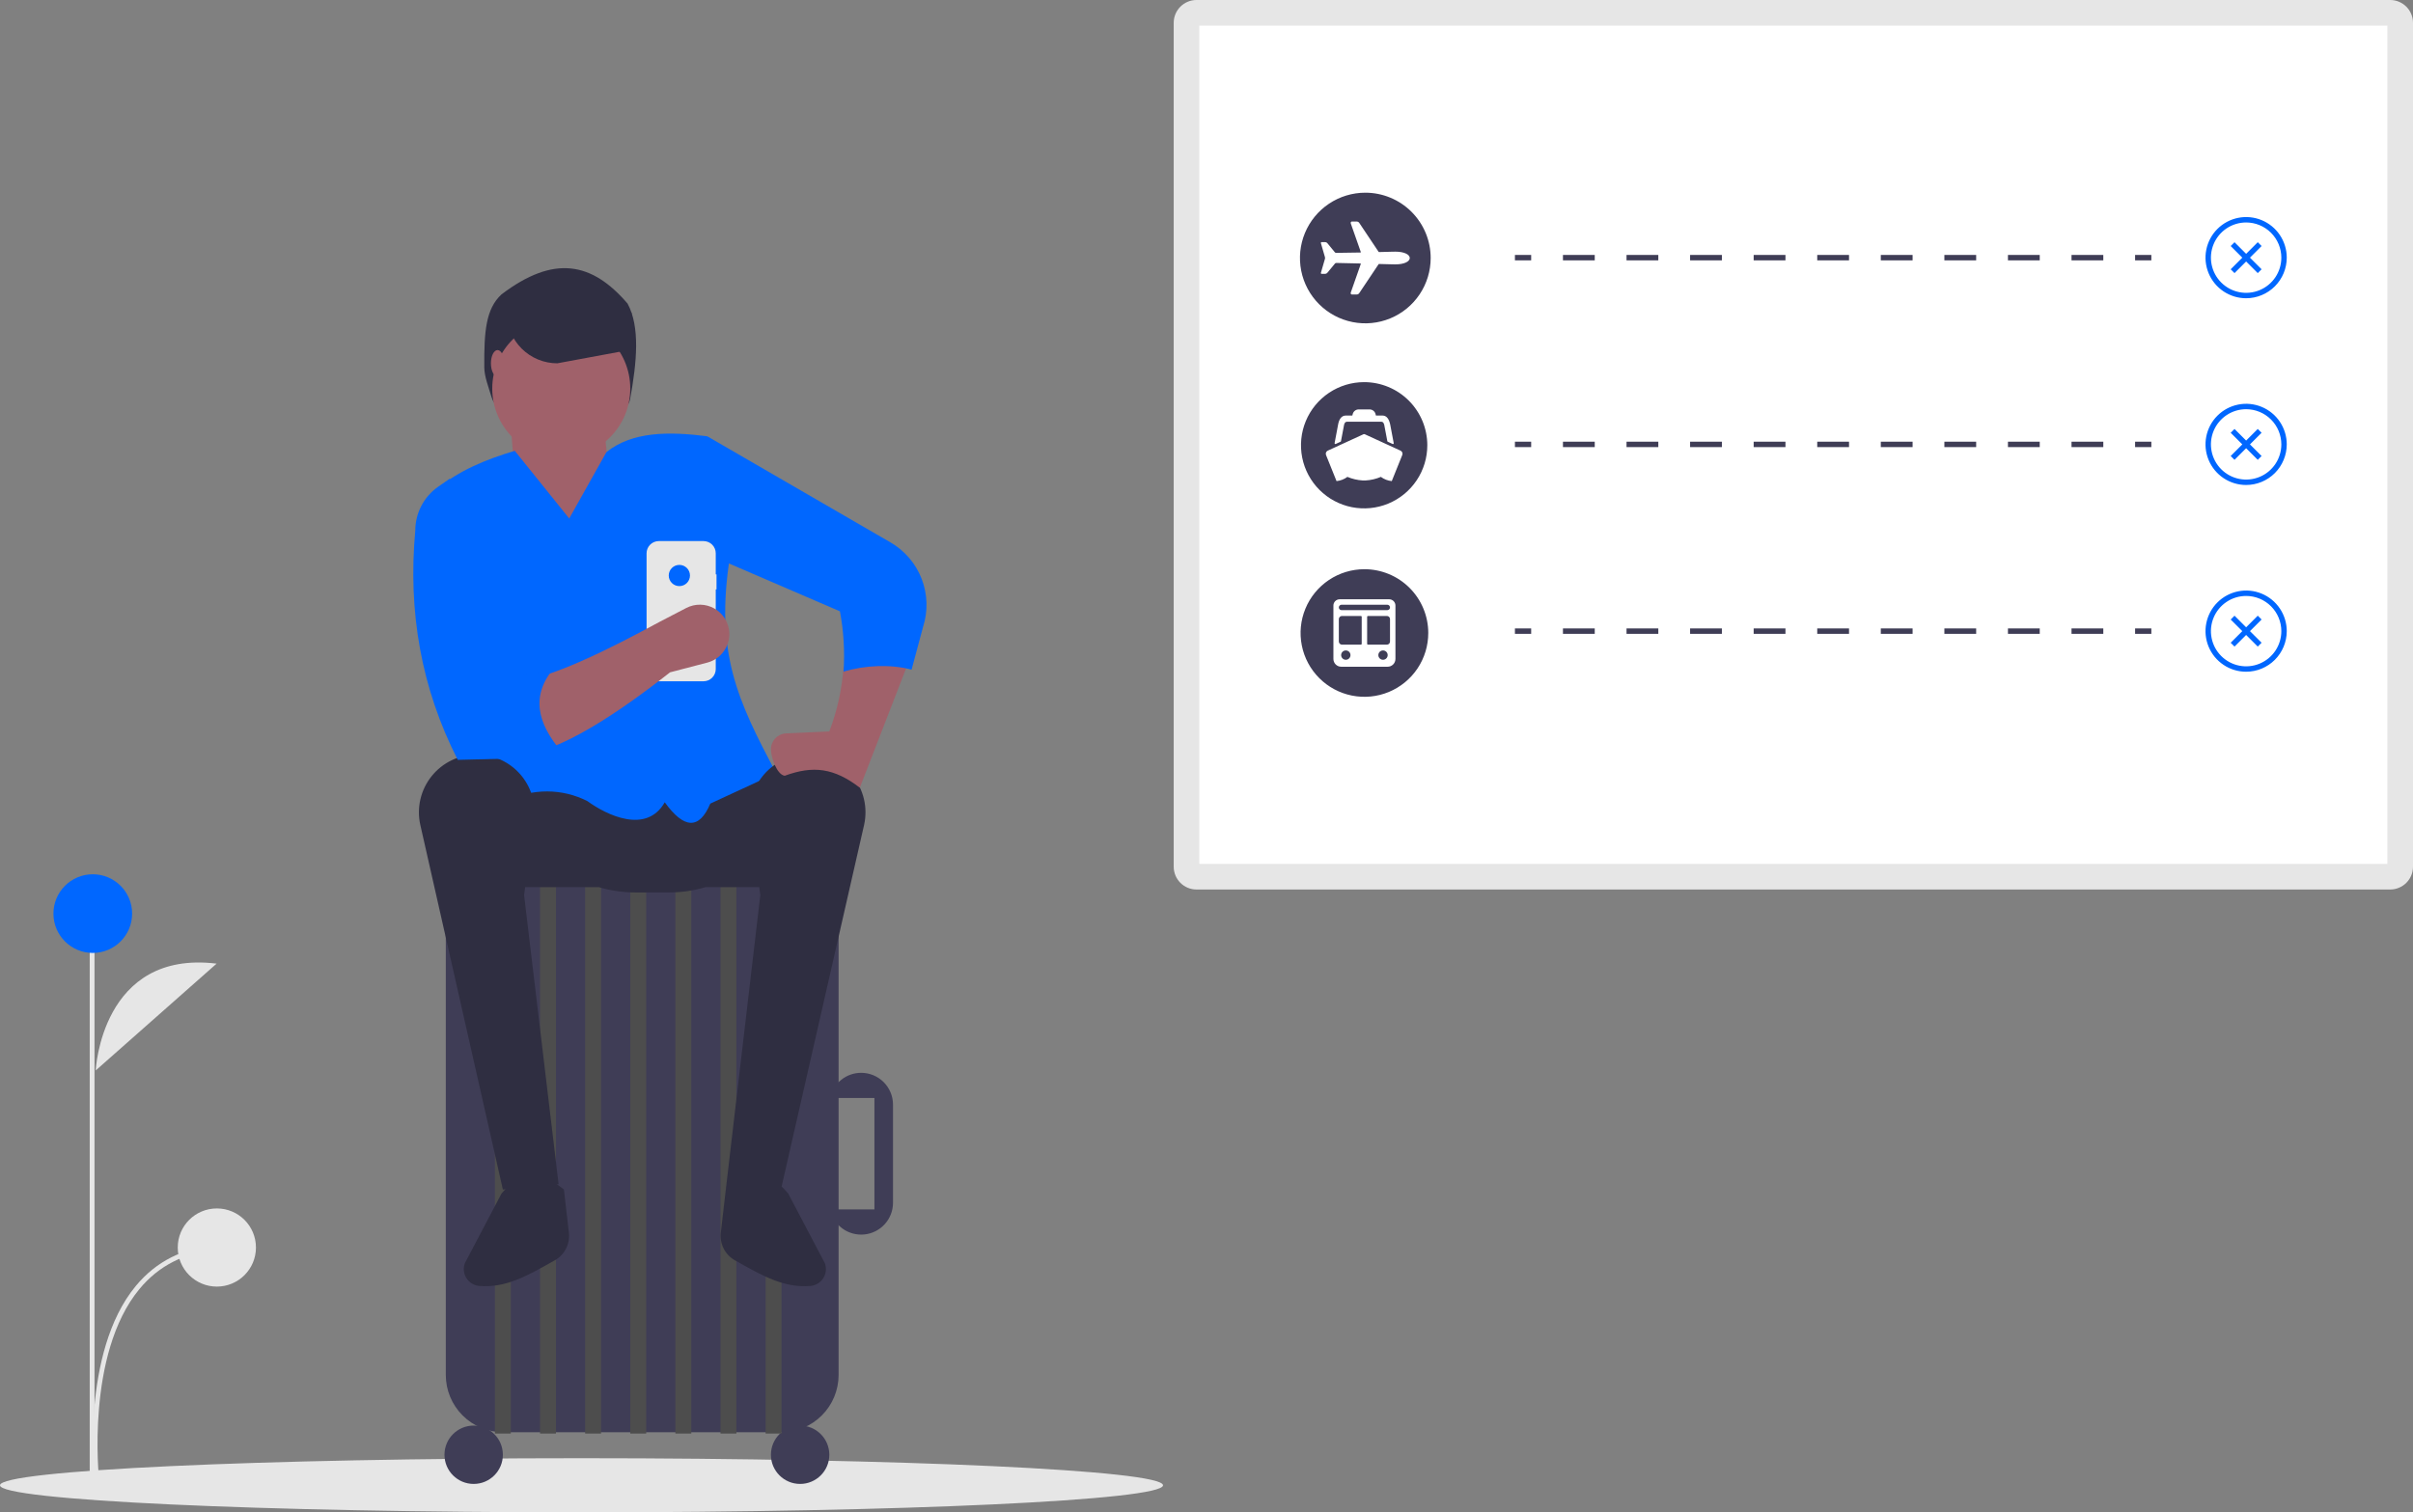 <svg width="386" height="242" viewBox="0 0 386 242" fill="none" xmlns="http://www.w3.org/2000/svg">
<rect x="0" y="0" width="386" height="242" fill="#808080" stroke="none"/>
<g clip-path="url(#clip0_3158_222618)">
<path d="M93.023 241.999C144.398 241.999 186.046 240.06 186.046 237.669C186.046 235.277 144.398 233.338 93.023 233.338C41.648 233.338 0 235.277 0 237.669C0 240.06 41.648 241.999 93.023 241.999Z" fill="#E6E6E6"/>
<path d="M191.399 0C190.433 0.001 189.506 0.385 188.823 1.068C188.14 1.751 187.756 2.677 187.755 3.643V138.692C187.756 139.658 188.14 140.584 188.823 141.267C189.506 141.95 190.433 142.335 191.399 142.336H382.356C383.322 142.335 384.248 141.95 384.932 141.267C385.615 140.584 385.999 139.658 386 138.692V3.643C385.999 2.677 385.615 1.751 384.932 1.068C384.248 0.385 383.322 0.001 382.356 0H191.399Z" fill="#E6E6E6"/>
<path d="M191.854 138.237H381.9V4.098H191.854V138.237Z" fill="white"/>
<path d="M137.757 171.668C136.59 171.668 135.459 172.069 134.552 172.803C133.646 173.536 133.018 174.559 132.775 175.7H139.88V193.525H132.775C133.037 194.756 133.746 195.846 134.764 196.586C135.783 197.325 137.039 197.661 138.291 197.529C139.543 197.398 140.702 196.807 141.544 195.872C142.386 194.937 142.852 193.723 142.852 192.464V176.761C142.852 176.092 142.72 175.43 142.464 174.812C142.208 174.194 141.833 173.633 141.36 173.16C140.887 172.687 140.325 172.312 139.707 172.056C139.089 171.8 138.426 171.668 137.757 171.668Z" fill="#3F3D56"/>
<path d="M80.474 140.475C78.045 140.477 75.717 141.443 73.999 143.16C72.282 144.876 71.316 147.204 71.314 149.631V220.021C71.316 222.448 72.282 224.776 73.999 226.492C75.717 228.209 78.045 229.175 80.474 229.178H124.989C127.417 229.175 129.745 228.209 131.463 226.492C133.18 224.776 134.146 222.448 134.149 220.021V149.631C134.146 147.204 133.18 144.876 131.463 143.16C129.745 141.443 127.417 140.477 124.989 140.475H80.474Z" fill="#3F3D56"/>
<path d="M75.772 237.452C78.351 237.452 80.442 235.362 80.442 232.784C80.442 230.205 78.351 228.115 75.772 228.115C73.192 228.115 71.102 230.205 71.102 232.784C71.102 235.362 73.192 237.452 75.772 237.452Z" fill="#3F3D56"/>
<path d="M127.992 237.452C130.572 237.452 132.663 235.362 132.663 232.784C132.663 230.205 130.572 228.115 127.992 228.115C125.413 228.115 123.322 230.205 123.322 232.784C123.322 235.362 125.413 237.452 127.992 237.452Z" fill="#3F3D56"/>
<path d="M81.715 139.838H79.168V229.39H81.715V139.838Z" fill="#4D4D4D"/>
<path d="M88.933 139.838H86.386V229.39H88.933V139.838Z" fill="#4D4D4D"/>
<path d="M96.15 139.838H93.603V229.39H96.15V139.838Z" fill="#4D4D4D"/>
<path d="M103.368 139.838H100.821V229.39H103.368V139.838Z" fill="#4D4D4D"/>
<path d="M110.585 139.838H108.038V229.39H110.585V139.838Z" fill="#4D4D4D"/>
<path d="M117.803 139.838H115.256V229.39H117.803V139.838Z" fill="#4D4D4D"/>
<path d="M125.021 139.838H122.473V229.39H125.021V139.838Z" fill="#4D4D4D"/>
<path d="M124.336 133.046C126.001 130.216 126.879 126.992 126.878 123.709H81.769C81.768 126.992 82.646 130.216 84.311 133.046H75.135C75.135 137.968 79.293 141.959 84.422 141.959H95.788C97.697 142.524 99.678 142.81 101.67 142.808H106.977C108.968 142.81 110.949 142.524 112.859 141.959H124.225C129.354 141.959 133.512 137.968 133.512 133.046H124.336Z" fill="#2F2E41"/>
<path d="M91.015 197.345C91.099 198.25 90.906 199.159 90.463 199.952C90.019 200.745 89.346 201.385 88.531 201.788L88.508 201.801C84.262 204.222 80.788 206.123 76.664 205.773C76.249 205.736 75.847 205.604 75.491 205.386C75.135 205.169 74.834 204.872 74.612 204.52C74.389 204.167 74.251 203.768 74.208 203.353C74.165 202.938 74.218 202.519 74.364 202.128L80.229 190.978C83.636 187.01 86.037 187.006 90.206 190.342L91.015 197.345Z" fill="#2F2E41"/>
<path d="M115.296 197.345C115.213 198.25 115.405 199.159 115.849 199.952C116.292 200.745 116.965 201.385 117.78 201.788L117.803 201.801C122.049 204.222 125.524 206.123 129.647 205.773C130.063 205.736 130.464 205.604 130.82 205.386C131.176 205.169 131.477 204.872 131.7 204.52C131.922 204.167 132.061 203.768 132.103 203.353C132.146 202.938 132.093 202.519 131.947 202.128L126.082 190.978C122.675 187.01 120.274 187.006 116.105 190.342L115.296 197.345Z" fill="#2F2E41"/>
<path d="M98.25 65.988H81.93C81.19 65.989 80.47 65.752 79.876 65.312C79.282 64.872 78.846 64.252 78.631 63.545C78.129 61.871 77.48 60.246 77.47 58.773C77.43 53.054 77.714 49.415 80.229 47.101C88.61 40.748 94.683 41.917 100.396 48.587C102.401 52.313 101.887 57.874 100.802 63.85C100.695 64.449 100.38 64.991 99.914 65.382C99.448 65.772 98.859 65.987 98.25 65.988Z" fill="#2F2E41"/>
<path d="M89.782 73.204C95.879 73.204 100.821 68.264 100.821 62.17C100.821 56.075 95.879 51.135 89.782 51.135C83.686 51.135 78.744 56.075 78.744 62.17C78.744 68.264 83.686 73.204 89.782 73.204Z" fill="#A0616A"/>
<path d="M98.273 84.24L82.989 84.664L81.715 68.112L96.575 67.688L98.273 84.24Z" fill="#A0616A"/>
<path d="M124.171 123.71L113.625 128.59C111.858 132.781 109.422 132.66 106.34 128.379C103.398 133.528 97.063 130.442 93.968 128.193C91.973 127.177 89.766 126.644 87.526 126.64C85.287 126.635 83.078 127.158 81.079 128.167L69.828 78.298C73.296 75.317 77.917 73.445 82.352 72.144L91.056 82.966L97 72.356C101.131 69.035 106.934 69.029 113.133 69.809L116.753 89.154C114.365 104.414 117.955 112.068 124.171 123.71Z" fill="#0067FF"/>
<path d="M89.358 189.494L80.442 190.342L67.234 131.988C66.933 130.637 66.941 129.235 67.254 127.887C67.568 126.539 68.181 125.278 69.048 124.198C69.914 123.118 71.012 122.247 72.261 121.648C73.509 121.049 74.876 120.738 76.261 120.738C77.578 120.738 78.879 121.019 80.079 121.563C81.278 122.106 82.347 122.899 83.215 123.889C84.083 124.879 84.729 126.042 85.111 127.302C85.493 128.562 85.601 129.888 85.429 131.193L83.838 143.232L89.358 189.494Z" fill="#2F2E41"/>
<path d="M116.105 190.342L125.021 189.918L138.229 131.988C138.529 130.637 138.522 129.235 138.208 127.887C137.894 126.539 137.281 125.278 136.415 124.198C135.548 123.118 134.45 122.247 133.202 121.648C131.953 121.049 130.586 120.738 129.202 120.738C127.885 120.738 126.583 121.019 125.384 121.563C124.185 122.106 123.116 122.899 122.248 123.889C121.38 124.879 120.733 126.042 120.351 127.302C119.97 128.562 119.861 129.888 120.034 131.193L121.624 143.232L116.105 190.342Z" fill="#2F2E41"/>
<path d="M145.084 106.597L137.545 126.044C133.423 122.893 130.1 122.463 125.528 124.134C124.263 123.958 123.322 121.18 123.322 119.904C123.322 119.246 123.576 118.614 124.031 118.138C124.485 117.663 125.106 117.38 125.763 117.351L132.663 117.037C133.925 113.733 134.692 110.261 134.939 106.733C138.25 105.794 141.75 105.747 145.084 106.597Z" fill="#A0616A"/>
<path d="M145.824 107.157L147.662 100.301C148.465 97.794 148.386 95.088 147.439 92.631C146.492 90.175 144.733 88.116 142.454 86.796L113.133 69.809L112.708 88.483L134.361 97.82C134.959 100.997 135.154 104.237 134.94 107.463C138.317 106.46 142.438 106.247 145.824 107.157Z" fill="#0067FF"/>
<path d="M100.608 56.014L89.145 58.136C88.086 58.136 87.037 57.928 86.058 57.522C85.08 57.117 84.19 56.523 83.441 55.774C82.692 55.026 82.098 54.136 81.693 53.158C81.287 52.18 81.079 51.131 81.079 50.072H101.033L100.608 56.014Z" fill="#2F2E41"/>
<path d="M79.593 60.26C80.179 60.26 80.654 59.31 80.654 58.138C80.654 56.966 80.179 56.016 79.593 56.016C79.007 56.016 78.531 56.966 78.531 58.138C78.531 59.31 79.007 60.26 79.593 60.26Z" fill="#A0616A"/>
<path d="M114.619 91.913H114.496V88.536C114.496 88.28 114.445 88.025 114.347 87.788C114.249 87.551 114.105 87.336 113.923 87.154C113.742 86.973 113.526 86.829 113.289 86.731C113.052 86.633 112.798 86.582 112.541 86.582H105.385C105.128 86.582 104.874 86.633 104.637 86.731C104.4 86.829 104.184 86.973 104.003 87.154C103.821 87.336 103.677 87.551 103.579 87.788C103.481 88.025 103.43 88.28 103.43 88.536V107.059C103.43 107.316 103.481 107.57 103.579 107.807C103.677 108.044 103.821 108.26 104.003 108.441C104.184 108.623 104.4 108.767 104.637 108.865C104.874 108.963 105.128 109.014 105.385 109.014H112.541C112.798 109.014 113.052 108.963 113.289 108.865C113.526 108.767 113.742 108.623 113.923 108.441C114.105 108.26 114.249 108.044 114.347 107.807C114.445 107.57 114.496 107.316 114.496 107.059V94.316H114.619V91.913Z" fill="#E6E6E6"/>
<path d="M108.675 93.788C109.613 93.788 110.373 93.028 110.373 92.09C110.373 91.153 109.613 90.393 108.675 90.393C107.737 90.393 106.977 91.153 106.977 92.09C106.977 93.028 107.737 93.788 108.675 93.788Z" fill="#0067FF"/>
<path d="M107.189 107.581C98.456 114.435 89.7 120.139 83.201 120.951L82.14 109.279C88.382 108.38 96.726 104.269 105.491 99.518L109.778 97.289C110.469 96.93 111.239 96.748 112.018 96.758C112.797 96.769 113.561 96.973 114.242 97.351C114.923 97.73 115.5 98.271 115.92 98.926C116.341 99.582 116.592 100.332 116.652 101.108C116.737 102.21 116.432 103.306 115.79 104.205C115.149 105.105 114.211 105.75 113.142 106.029L107.189 107.581Z" fill="#A0616A"/>
<path d="M90.631 121.163L73.224 121.588C67.367 110.101 65.241 97.844 66.431 84.902C66.431 83.519 66.767 82.156 67.409 80.931C68.051 79.706 68.98 78.655 70.118 77.868L71.951 76.6C79.786 88.228 84.647 99.026 82.989 108.006L88.084 107.582C84.784 112.033 86.312 116.573 90.631 121.163Z" fill="#0067FF"/>
<path d="M15.313 171.286C15.313 171.286 16.212 151.95 34.649 154.197L15.313 171.286Z" fill="#E6E6E6"/>
<path d="M15.096 236.807C15.073 236.605 12.897 216.456 21.708 205.792C24.96 201.857 29.318 199.653 34.659 199.242L34.718 200.002C29.591 200.396 25.412 202.507 22.297 206.276C13.692 216.688 15.831 236.522 15.853 236.721L15.096 236.807Z" fill="#E6E6E6"/>
<path d="M15.118 151.516H14.352V236.232H15.118V151.516Z" fill="#E6E6E6"/>
<path d="M14.842 152.485C18.319 152.485 21.138 149.667 21.138 146.192C21.138 142.716 18.319 139.898 14.842 139.898C11.365 139.898 8.547 142.716 8.547 146.192C8.547 149.667 11.365 152.485 14.842 152.485Z" fill="#0067FF"/>
<path d="M34.689 205.876C38.144 205.876 40.944 203.076 40.944 199.623C40.944 196.169 38.144 193.369 34.689 193.369C31.234 193.369 28.433 196.169 28.433 199.623C28.433 203.076 31.234 205.876 34.689 205.876Z" fill="#E6E6E6"/>
<path d="M218.405 30.834C216.338 30.834 214.316 31.447 212.597 32.595C210.877 33.744 209.537 35.376 208.746 37.286C207.955 39.196 207.748 41.297 208.151 43.325C208.555 45.352 209.55 47.214 211.012 48.676C212.475 50.138 214.338 51.133 216.366 51.536C218.394 51.94 220.496 51.733 222.406 50.941C224.317 50.151 225.95 48.811 227.099 47.092C228.247 45.373 228.861 43.353 228.861 41.285C228.861 39.913 228.59 38.554 228.065 37.286C227.539 36.018 226.769 34.866 225.798 33.895C224.827 32.925 223.675 32.155 222.406 31.63C221.138 31.104 219.778 30.834 218.405 30.834ZM223.222 42.304C223.114 42.304 222.755 42.301 222.65 42.295L220.59 42.241C220.579 42.24 220.569 42.243 220.559 42.248C220.55 42.253 220.542 42.26 220.536 42.269L217.444 46.89C217.398 46.962 217.335 47.022 217.26 47.063C217.185 47.104 217.101 47.125 217.015 47.125H216.263C216.085 47.125 216.025 46.947 216.088 46.782L217.679 42.247C217.682 42.238 217.684 42.228 217.683 42.218C217.682 42.208 217.678 42.198 217.672 42.189C217.667 42.181 217.659 42.174 217.65 42.169C217.642 42.164 217.632 42.162 217.622 42.161L213.758 42.076C213.718 42.075 213.678 42.083 213.642 42.1C213.605 42.117 213.574 42.143 213.549 42.174L212.352 43.624C212.304 43.685 212.243 43.733 212.174 43.767C212.105 43.8 212.029 43.818 211.952 43.818H211.422C211.401 43.818 211.381 43.813 211.363 43.804C211.345 43.795 211.329 43.782 211.317 43.765C211.306 43.749 211.298 43.73 211.295 43.71C211.292 43.69 211.294 43.669 211.301 43.65L211.933 41.47C211.98 41.348 211.98 41.213 211.933 41.092L211.301 38.912C211.294 38.893 211.292 38.872 211.295 38.852C211.298 38.832 211.306 38.813 211.317 38.796C211.329 38.78 211.345 38.766 211.363 38.757C211.381 38.748 211.401 38.743 211.422 38.743H211.955C212.032 38.743 212.108 38.76 212.177 38.794C212.247 38.827 212.307 38.876 212.355 38.937L213.53 40.365C213.554 40.397 213.586 40.422 213.622 40.439C213.659 40.456 213.699 40.465 213.739 40.464L217.625 40.406C217.635 40.406 217.645 40.404 217.654 40.399C217.663 40.394 217.671 40.387 217.676 40.379C217.682 40.37 217.685 40.361 217.686 40.35C217.687 40.34 217.686 40.33 217.682 40.321L216.091 35.789C216.028 35.624 216.088 35.446 216.266 35.446H217.018C217.104 35.446 217.188 35.468 217.263 35.509C217.338 35.55 217.401 35.609 217.447 35.681L220.536 40.305C220.541 40.314 220.549 40.322 220.559 40.327C220.568 40.332 220.579 40.334 220.59 40.334L222.65 40.279C222.752 40.273 223.114 40.27 223.222 40.27C224.631 40.27 225.517 40.727 225.517 41.289C225.517 41.85 224.628 42.304 223.222 42.304Z" fill="#3F3D56"/>
<path d="M244.937 40.795H242.338V41.661H244.937V40.795Z" fill="#3F3D56"/>
<path d="M336.459 41.661H331.375V40.795H336.459V41.661ZM326.29 41.661H321.205V40.795H326.29L326.29 41.661ZM316.121 41.661H311.036V40.795H316.121V41.661ZM305.952 41.661H300.867V40.795H305.952V41.661ZM295.783 41.661H290.698V40.795H295.783V41.661ZM285.614 41.661H280.529V40.795H285.614V41.661ZM275.445 41.661H270.36V40.795H275.445V41.661ZM265.275 41.661H260.191V40.795H265.275V41.661ZM255.106 41.661H250.021V40.795H255.106V41.661Z" fill="#3F3D56"/>
<path d="M344.144 40.795H341.544V41.661H344.144V40.795Z" fill="#3F3D56"/>
<path d="M244.937 70.678H242.338V71.544H244.937V70.678Z" fill="#3F3D56"/>
<path d="M336.459 71.544H331.375V70.678H336.459V71.544ZM326.29 71.544H321.205V70.678H326.29L326.29 71.544ZM316.121 71.544H311.036V70.678H316.121V71.544ZM305.952 71.544H300.867V70.678H305.952V71.544ZM295.783 71.544H290.698V70.678H295.783V71.544ZM285.614 71.544H280.529V70.678H285.614V71.544ZM275.445 71.544H270.36V70.678H275.445V71.544ZM265.275 71.544H260.191V70.678H265.275V71.544ZM255.106 71.544H250.021V70.678H255.106V71.544Z" fill="#3F3D56"/>
<path d="M344.144 70.678H341.544V71.544H344.144V70.678Z" fill="#3F3D56"/>
<path d="M244.937 100.559H242.338V101.425H244.937V100.559Z" fill="#3F3D56"/>
<path d="M336.459 101.425H331.375V100.559H336.459V101.425ZM326.29 101.425H321.205V100.559H326.29L326.29 101.425ZM316.121 101.425H311.036V100.559H316.121V101.425ZM305.952 101.425H300.867V100.559H305.952V101.425ZM295.783 101.425H290.698V100.559H295.783V101.425ZM285.614 101.425H280.529V100.559H285.614V101.425ZM275.445 101.425H270.36V100.559H275.445V101.425ZM265.275 101.425H260.191V100.559H265.275V101.425ZM255.106 101.425H250.021V100.559H255.106V101.425Z" fill="#3F3D56"/>
<path d="M344.144 100.559H341.544V101.425H344.144V100.559Z" fill="#3F3D56"/>
<path d="M218.218 61.148C216.22 61.148 214.266 61.741 212.605 62.851C210.943 63.961 209.648 65.538 208.883 67.384C208.119 69.229 207.919 71.26 208.308 73.219C208.698 75.178 209.661 76.978 211.074 78.391C212.487 79.803 214.287 80.765 216.247 81.155C218.207 81.545 220.238 81.345 222.085 80.58C223.931 79.816 225.509 78.521 226.619 76.86C227.729 75.199 228.322 73.246 228.322 71.249C228.322 68.57 227.257 66.001 225.363 64.107C223.468 62.213 220.898 61.148 218.218 61.148ZM213.493 70.905L214.052 67.936C214.196 67.13 214.57 66.495 215.273 66.495H216.328L216.39 66.253C216.443 66.041 216.566 65.854 216.738 65.72C216.911 65.586 217.122 65.514 217.341 65.514H219.089C219.307 65.514 219.519 65.586 219.691 65.719C219.863 65.852 219.986 66.039 220.04 66.25L220.102 66.495H221.163C221.851 66.495 222.216 67.118 222.387 67.933V67.936L222.949 70.908C222.953 70.93 222.952 70.954 222.944 70.975C222.936 70.996 222.922 71.015 222.905 71.029C222.887 71.043 222.865 71.051 222.843 71.054C222.82 71.057 222.798 71.053 222.777 71.043L221.998 70.684C221.979 70.677 221.963 70.665 221.951 70.649C221.939 70.634 221.93 70.615 221.927 70.596L221.43 67.97C221.338 67.633 221.209 67.48 220.936 67.48H215.503C215.233 67.48 215.086 67.642 215.009 67.97L214.512 70.596C214.508 70.615 214.5 70.633 214.488 70.649C214.475 70.664 214.459 70.676 214.441 70.684L213.665 71.04C213.645 71.049 213.622 71.053 213.6 71.05C213.577 71.048 213.556 71.039 213.538 71.025C213.521 71.011 213.507 70.992 213.499 70.971C213.491 70.95 213.489 70.927 213.493 70.905ZM224.314 72.816L222.636 76.984C222.006 76.921 221.404 76.688 220.896 76.309C220.124 76.637 219.301 76.83 218.464 76.88C218.378 76.883 218.295 76.886 218.218 76.886C218.141 76.886 218.059 76.886 217.973 76.88C217.135 76.828 216.313 76.635 215.54 76.309C215.032 76.688 214.431 76.921 213.8 76.984L212.122 72.816C212.096 72.751 212.083 72.681 212.082 72.611C212.082 72.505 212.113 72.401 212.17 72.312C212.227 72.223 212.308 72.152 212.404 72.108L218.114 69.485C218.146 69.47 218.181 69.462 218.217 69.462C218.252 69.462 218.287 69.47 218.319 69.485L224.032 72.108C224.128 72.152 224.209 72.223 224.267 72.312C224.324 72.401 224.354 72.505 224.354 72.611C224.353 72.681 224.34 72.751 224.314 72.816Z" fill="#3F3D56"/>
<path d="M221.859 98.564H218.82C218.787 98.565 218.756 98.578 218.733 98.601C218.709 98.624 218.696 98.656 218.696 98.689V103.029C218.696 103.061 218.709 103.093 218.733 103.116C218.756 103.139 218.787 103.152 218.82 103.153H221.859C221.991 103.152 222.117 103.1 222.21 103.007C222.303 102.914 222.355 102.788 222.356 102.657V99.061C222.355 98.929 222.303 98.803 222.21 98.71C222.117 98.617 221.991 98.565 221.859 98.564Z" fill="#3F3D56"/>
<path d="M221.177 104.082C220.985 104.098 220.806 104.187 220.678 104.331C220.55 104.475 220.483 104.663 220.49 104.856C220.498 105.049 220.58 105.231 220.719 105.364C220.858 105.498 221.043 105.573 221.236 105.573C221.429 105.573 221.615 105.498 221.754 105.364C221.893 105.231 221.975 105.049 221.982 104.856C221.99 104.663 221.923 104.475 221.795 104.331C221.666 104.187 221.488 104.098 221.295 104.082C221.256 104.079 221.217 104.079 221.177 104.082Z" fill="#3F3D56"/>
<path d="M215.226 104.082C215.034 104.098 214.855 104.187 214.727 104.331C214.599 104.475 214.532 104.663 214.539 104.856C214.547 105.049 214.629 105.231 214.768 105.364C214.907 105.498 215.092 105.573 215.285 105.573C215.478 105.573 215.663 105.498 215.802 105.364C215.942 105.231 216.023 105.049 216.031 104.856C216.039 104.663 215.971 104.475 215.843 104.331C215.715 104.187 215.536 104.098 215.344 104.082C215.305 104.079 215.265 104.079 215.226 104.082Z" fill="#3F3D56"/>
<path d="M217.704 98.564H214.671C214.538 98.565 214.411 98.618 214.317 98.712C214.223 98.806 214.169 98.934 214.169 99.067V102.65C214.169 102.783 214.223 102.911 214.317 103.005C214.411 103.099 214.538 103.152 214.671 103.152H217.704C217.737 103.152 217.769 103.139 217.792 103.116C217.815 103.093 217.828 103.061 217.828 103.028V98.689C217.828 98.656 217.815 98.624 217.792 98.601C217.769 98.578 217.737 98.565 217.704 98.564Z" fill="#3F3D56"/>
<path d="M218.262 91.082C216.242 91.082 214.268 91.681 212.588 92.803C210.909 93.924 209.6 95.519 208.827 97.385C208.054 99.25 207.851 101.303 208.246 103.283C208.64 105.264 209.612 107.083 211.041 108.511C212.469 109.939 214.289 110.911 216.27 111.305C218.251 111.699 220.304 111.497 222.171 110.724C224.037 109.951 225.632 108.643 226.754 106.964C227.876 105.285 228.475 103.311 228.475 101.291C228.475 98.584 227.399 95.987 225.484 94.072C223.569 92.158 220.971 91.082 218.262 91.082ZM223.224 105.446C223.223 105.774 223.092 106.089 222.86 106.321C222.627 106.554 222.312 106.685 221.984 106.686H214.541C214.212 106.685 213.897 106.554 213.665 106.321C213.433 106.089 213.302 105.774 213.301 105.446V96.889C213.301 96.627 213.406 96.375 213.592 96.189C213.778 96.003 214.03 95.898 214.293 95.897H222.232C222.495 95.898 222.747 96.003 222.933 96.189C223.119 96.375 223.223 96.627 223.224 96.889V105.446Z" fill="#3F3D56"/>
<path d="M221.891 96.765H214.634C214.575 96.761 214.515 96.769 214.459 96.789C214.402 96.809 214.351 96.84 214.307 96.881C214.264 96.921 214.229 96.971 214.205 97.025C214.181 97.08 214.169 97.139 214.169 97.199C214.169 97.258 214.181 97.317 214.205 97.372C214.229 97.427 214.264 97.476 214.307 97.517C214.351 97.557 214.402 97.589 214.459 97.609C214.515 97.629 214.575 97.637 214.634 97.633H221.891C221.95 97.637 222.01 97.629 222.066 97.609C222.122 97.589 222.174 97.557 222.218 97.517C222.261 97.476 222.296 97.427 222.32 97.372C222.344 97.317 222.356 97.258 222.356 97.199C222.356 97.139 222.344 97.08 222.32 97.025C222.296 96.971 222.261 96.921 222.218 96.881C222.174 96.84 222.122 96.809 222.066 96.789C222.01 96.769 221.95 96.761 221.891 96.765Z" fill="#3F3D56"/>
<path d="M359.306 47.724C358.021 47.724 356.765 47.343 355.696 46.63C354.627 45.916 353.795 44.901 353.303 43.714C352.811 42.527 352.682 41.221 352.933 39.961C353.184 38.701 353.803 37.544 354.711 36.635C355.62 35.727 356.778 35.108 358.039 34.857C359.299 34.607 360.606 34.735 361.793 35.227C362.98 35.719 363.995 36.551 364.709 37.619C365.423 38.688 365.805 39.944 365.805 41.228C365.803 42.951 365.117 44.602 363.899 45.82C362.681 47.038 361.029 47.722 359.306 47.724ZM359.306 35.599C358.192 35.599 357.104 35.929 356.177 36.547C355.251 37.166 354.529 38.045 354.103 39.074C353.677 40.103 353.565 41.235 353.783 42.327C354 43.419 354.536 44.422 355.324 45.209C356.112 45.997 357.115 46.533 358.208 46.75C359.3 46.967 360.432 46.856 361.462 46.43C362.491 46.004 363.37 45.282 363.989 44.356C364.608 43.43 364.938 42.342 364.938 41.228C364.936 39.736 364.343 38.305 363.287 37.249C362.231 36.194 360.799 35.6 359.306 35.599Z" fill="#0067FF"/>
<path d="M361.779 39.37L361.166 38.758L359.306 40.617L357.447 38.758L356.834 39.37L358.694 41.229L356.834 43.089L357.447 43.701L359.306 41.842L361.166 43.701L361.779 43.089L359.919 41.229L361.779 39.37Z" fill="#0067FF"/>
<path d="M359.306 77.605C358.021 77.605 356.765 77.224 355.696 76.51C354.627 75.797 353.795 74.782 353.303 73.595C352.811 72.408 352.682 71.102 352.933 69.842C353.184 68.582 353.803 67.424 354.711 66.516C355.62 65.607 356.778 64.989 358.039 64.738C359.299 64.487 360.606 64.616 361.793 65.108C362.98 65.599 363.995 66.432 364.709 67.5C365.423 68.569 365.805 69.825 365.805 71.109C365.803 72.832 365.117 74.483 363.899 75.701C362.681 76.918 361.029 77.603 359.306 77.605ZM359.306 65.479C358.192 65.479 357.104 65.81 356.177 66.428C355.251 67.047 354.529 67.926 354.103 68.955C353.677 69.984 353.565 71.115 353.783 72.208C354 73.3 354.536 74.303 355.324 75.09C356.112 75.878 357.115 76.414 358.208 76.631C359.3 76.848 360.432 76.737 361.462 76.311C362.491 75.885 363.37 75.163 363.989 74.237C364.608 73.311 364.938 72.223 364.938 71.109C364.936 69.617 364.343 68.186 363.287 67.13C362.231 66.075 360.799 65.481 359.306 65.479Z" fill="#0067FF"/>
<path d="M361.779 69.251L361.166 68.639L359.306 70.498L357.447 68.639L356.834 69.251L358.694 71.11L356.834 72.969L357.447 73.582L359.306 71.722L361.166 73.582L361.779 72.969L359.919 71.11L361.779 69.251Z" fill="#0067FF"/>
<path d="M359.306 107.488C358.021 107.488 356.765 107.107 355.696 106.393C354.627 105.68 353.795 104.665 353.303 103.478C352.811 102.291 352.682 100.985 352.933 99.725C353.184 98.465 353.803 97.307 354.711 96.399C355.62 95.49 356.778 94.872 358.039 94.621C359.299 94.37 360.606 94.499 361.793 94.991C362.98 95.482 363.995 96.315 364.709 97.383C365.423 98.451 365.805 99.707 365.805 100.992C365.803 102.714 365.117 104.366 363.899 105.583C362.681 106.801 361.029 107.486 359.306 107.488ZM359.306 95.362C358.192 95.362 357.104 95.692 356.177 96.311C355.251 96.93 354.529 97.809 354.103 98.838C353.677 99.866 353.565 100.998 353.783 102.09C354 103.183 354.536 104.186 355.324 104.973C356.112 105.76 357.115 106.297 358.208 106.514C359.3 106.731 360.432 106.62 361.462 106.193C362.491 105.767 363.37 105.046 363.989 104.12C364.608 103.194 364.938 102.106 364.938 100.992C364.936 99.499 364.343 98.069 363.287 97.013C362.231 95.958 360.799 95.364 359.306 95.362Z" fill="#0067FF"/>
<path d="M361.779 99.132L361.166 98.519L359.306 100.379L357.447 98.519L356.834 99.132L358.694 100.991L356.834 102.85L357.447 103.463L359.306 101.603L361.166 103.463L361.779 102.85L359.919 100.991L361.779 99.132Z" fill="#0067FF"/>
</g>
<defs>
<clipPath id="clip0_3158_222618">
<rect width="386" height="242" fill="white"/>
</clipPath>
</defs>
</svg>
